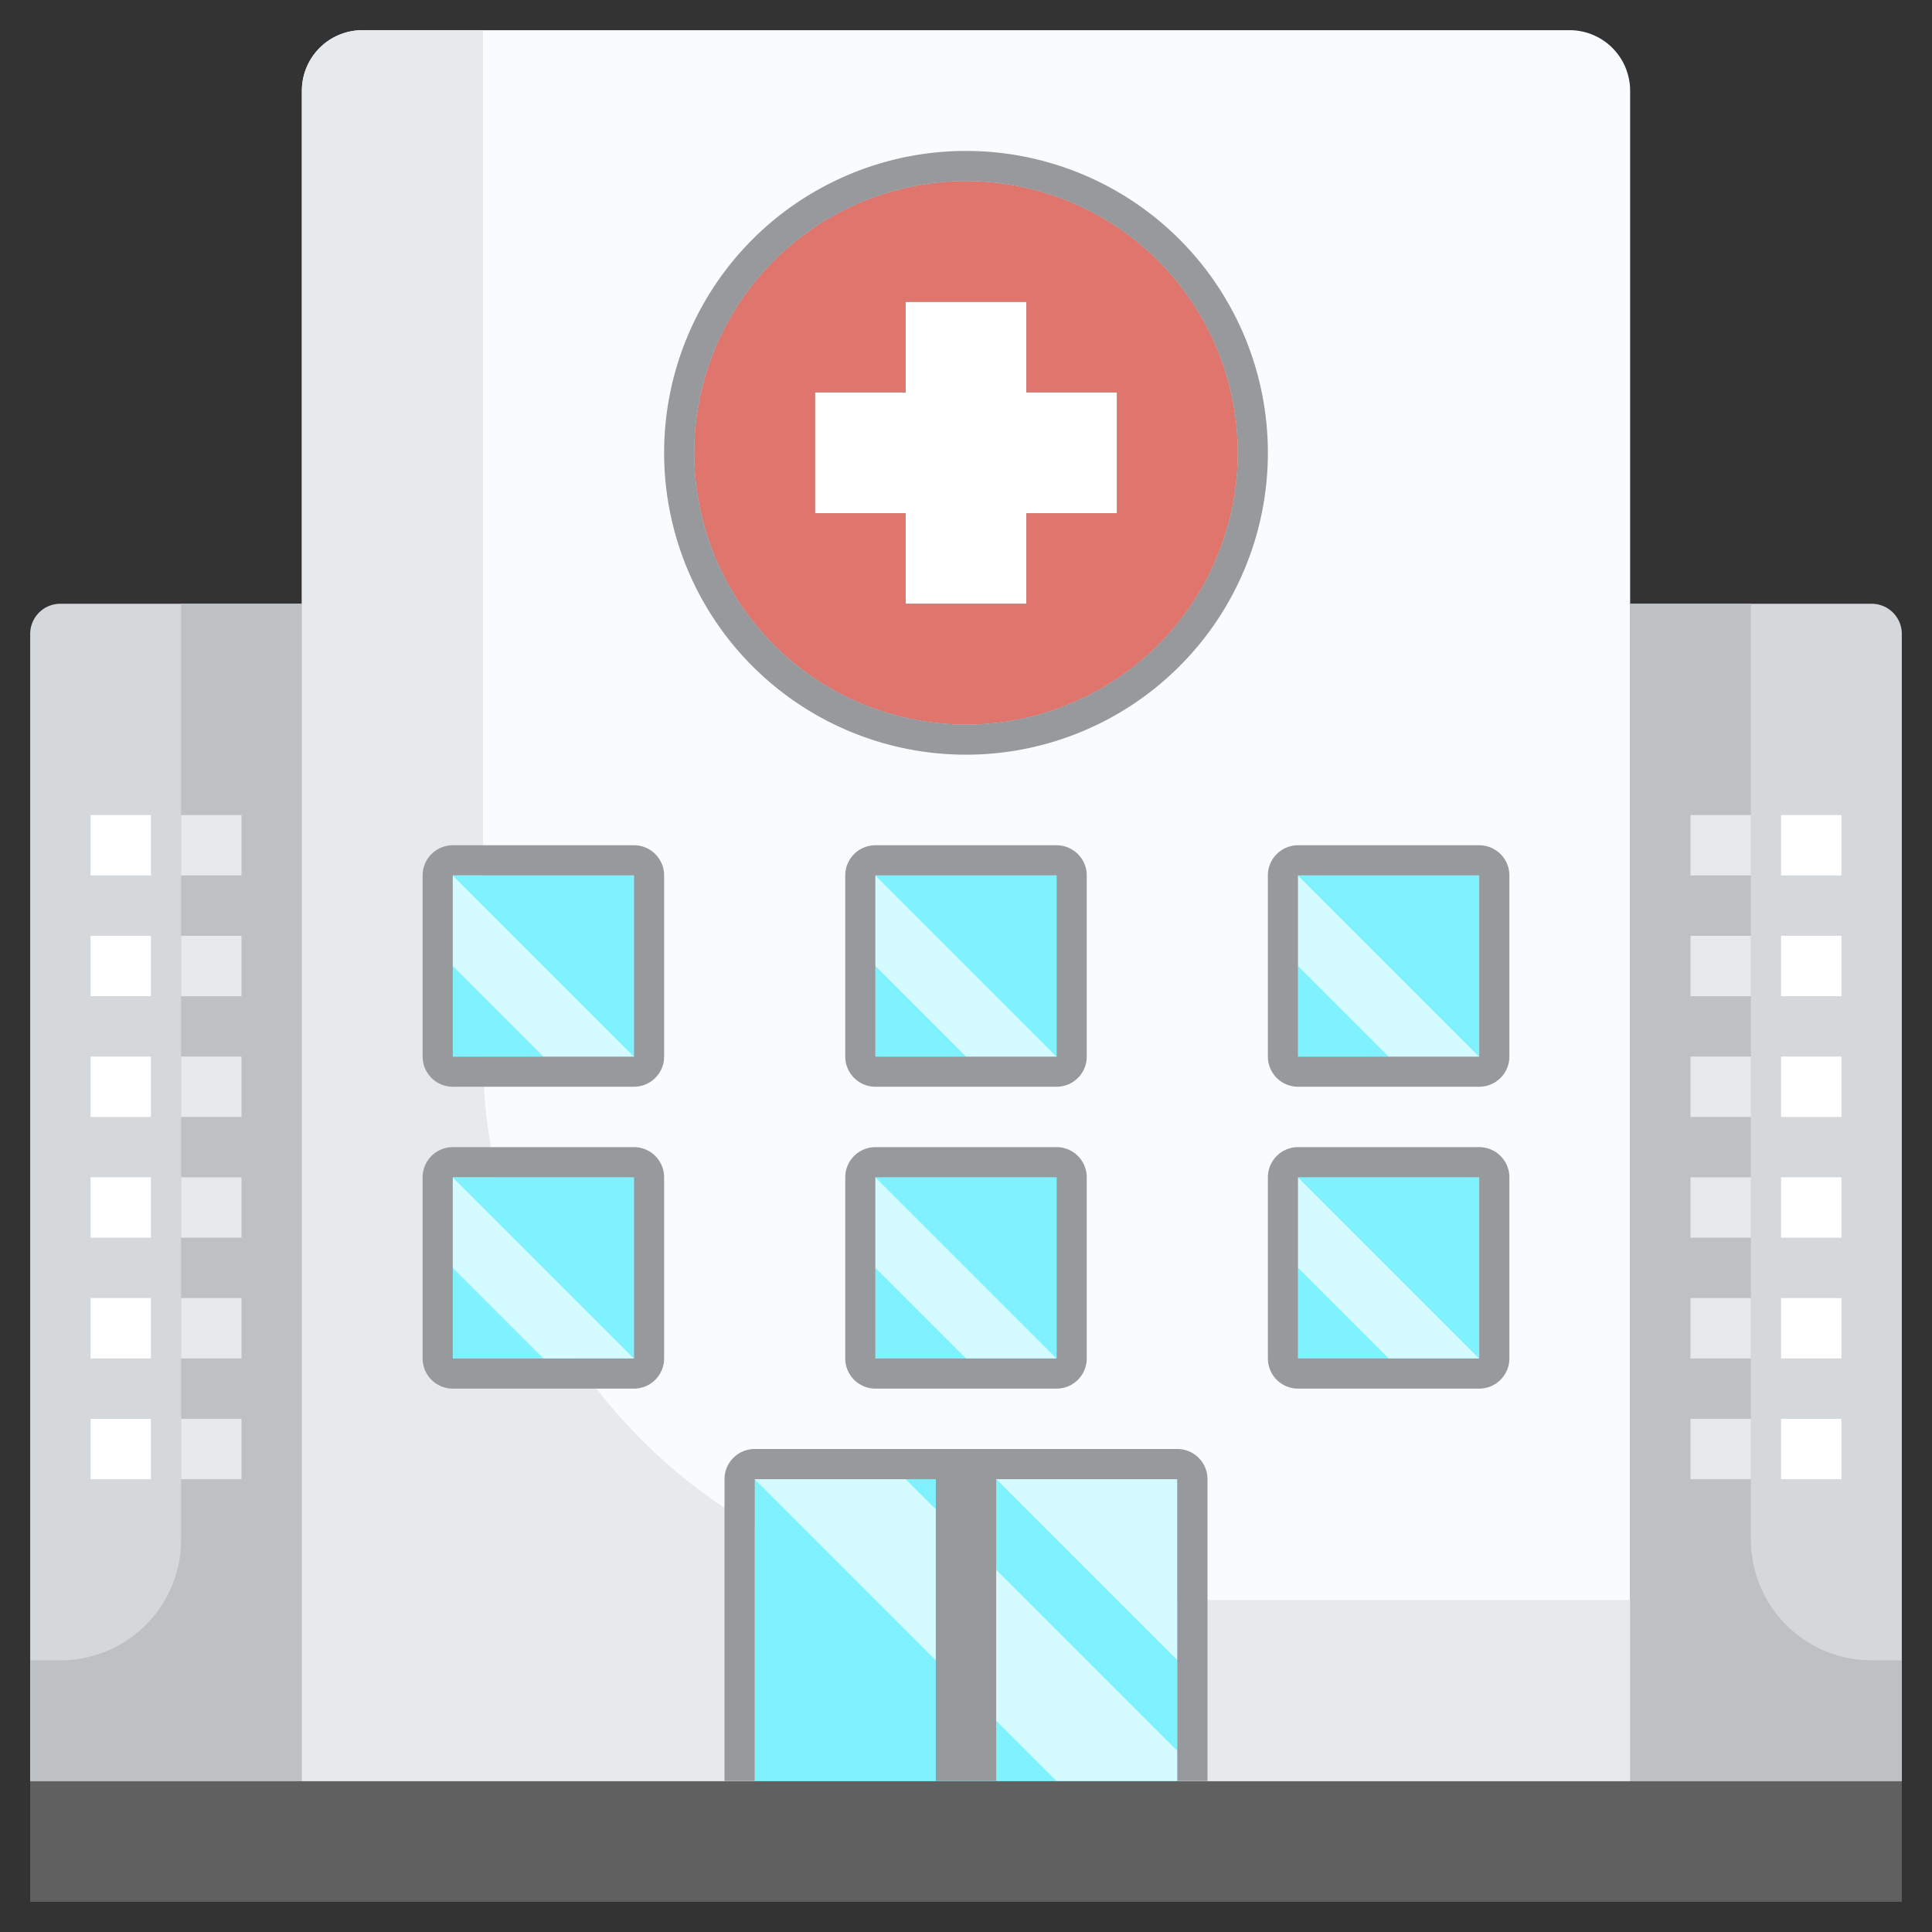 <svg xmlns="http://www.w3.org/2000/svg" viewBox="0 0 64 64"><rect x="0" y="0" width="64" height="64" fill="#333333" stroke="none"/><g id="_17-Hospital" data-name="17-Hospital"><polygon points="63 59 63 63 1 63 1 59 10 59 25 59 32 59 39 59 54 59 63 59" style="fill:#606060"/><path d="M1,59V21a1,1,0,0,1,1-1h8V59Z" style="fill:#d5d8db"/><path d="M63,21V59H54V20h8A1,1,0,0,1,63,21Z" style="fill:#d5d8db"/><path d="M32,6a9,9,0,1,1-9,9A9,9,0,0,1,32,6Zm5,11V13H34V10H30v3H27v4h3v3h4V17Z" style="fill:#e0756e"/><polygon points="37 13 37 17 34 17 34 20 30 20 30 17 27 17 27 13 30 13 30 10 34 10 34 13 37 13" style="fill:#fff"/><rect x="25" y="49" width="7" height="10" style="fill:#80f2ff"/><rect x="32" y="49" width="7" height="10" style="fill:#80f2ff"/><path d="M54,20V59H39V49H25V59H10V3a2.006,2.006,0,0,1,2-2H52a2.006,2.006,0,0,1,2,2ZM49,45V39H43v6Zm0-10V29H43v6ZM41,15a9,9,0,1,0-9,9A9,9,0,0,0,41,15ZM35,45V39H29v6Zm0-10V29H29v6ZM21,45V39H15v6Zm0-10V29H15v6Z" style="fill:#f8fcff"/><rect x="15" y="39" width="6" height="6" style="fill:#80f2ff"/><rect x="15" y="29" width="6" height="6" style="fill:#80f2ff"/><rect x="29" y="29" width="6" height="6" style="fill:#80f2ff"/><rect x="29" y="39" width="6" height="6" style="fill:#80f2ff"/><rect x="43" y="39" width="6" height="6" style="fill:#80f2ff"/><rect x="43" y="29" width="6" height="6" style="fill:#80f2ff"/><path d="M62,55a4,4,0,0,1-4-4V20H54V59h9V55Z" style="fill:#bec1c4"/><path d="M2,55a4,4,0,0,0,4-4V20h4V59H1V55Z" style="fill:#bec1c4"/><rect x="39" y="53" width="15" height="6" style="fill:#e6eaed"/><path d="M19.035,45H15V39h1.461A18.052,18.052,0,0,1,16,35H15V29h1V1H12a2.006,2.006,0,0,0-2,2V59H25V50.572A18.084,18.084,0,0,1,19.035,45Z" style="fill:#e6eaed"/><path d="M49,28H43a1,1,0,0,0-1,1v6a1,1,0,0,0,1,1h6a1,1,0,0,0,1-1V29A1,1,0,0,0,49,28Zm0,7H43V29h6Z" style="fill:#97999c"/><polygon points="43 35 46 35 43 32 43 35" style="fill:#80f2ff"/><polygon points="43 29 43 32 46 35 49 35 43 29" style="fill:#d4fbff"/><polygon points="49 29 43 29 49 35 49 29" style="fill:#80f2ff"/><path d="M49,38H43a1,1,0,0,0-1,1v6a1,1,0,0,0,1,1h6a1,1,0,0,0,1-1V39A1,1,0,0,0,49,38Zm0,7H43V39h6Z" style="fill:#97999c"/><polygon points="43 45 46 45 43 42 43 45" style="fill:#80f2ff"/><polygon points="43 39 43 42 46 45 49 45 43 39" style="fill:#d4fbff"/><polygon points="49 39 43 39 49 45 49 39" style="fill:#80f2ff"/><path d="M35,28H29a1,1,0,0,0-1,1v6a1,1,0,0,0,1,1h6a1,1,0,0,0,1-1V29A1,1,0,0,0,35,28Zm0,7H29V29h6Z" style="fill:#97999c"/><polygon points="29 35 32 35 29 32 29 35" style="fill:#80f2ff"/><polygon points="29 29 29 32 32 35 35 35 29 29" style="fill:#d4fbff"/><polygon points="35 29 29 29 35 35 35 29" style="fill:#80f2ff"/><path d="M35,38H29a1,1,0,0,0-1,1v6a1,1,0,0,0,1,1h6a1,1,0,0,0,1-1V39A1,1,0,0,0,35,38Zm0,7H29V39h6Z" style="fill:#97999c"/><polygon points="29 45 32 45 29 42 29 45" style="fill:#80f2ff"/><polygon points="29 39 29 42 32 45 35 45 29 39" style="fill:#d4fbff"/><polygon points="35 39 29 39 35 45 35 39" style="fill:#80f2ff"/><path d="M21,28H15a1,1,0,0,0-1,1v6a1,1,0,0,0,1,1h6a1,1,0,0,0,1-1V29A1,1,0,0,0,21,28Zm0,7H15V29h6Z" style="fill:#97999c"/><polygon points="15 35 18 35 15 32 15 35" style="fill:#80f2ff"/><polygon points="15 29 15 32 18 35 21 35 15 29" style="fill:#d4fbff"/><polygon points="21 29 15 29 21 35 21 29" style="fill:#80f2ff"/><path d="M21,38H15a1,1,0,0,0-1,1v6a1,1,0,0,0,1,1h6a1,1,0,0,0,1-1V39A1,1,0,0,0,21,38Zm0,7H15V39h6Z" style="fill:#97999c"/><polygon points="15 45 18 45 15 42 15 45" style="fill:#80f2ff"/><polygon points="15 39 15 42 18 45 21 45 15 39" style="fill:#d4fbff"/><polygon points="21 39 15 39 21 45 21 39" style="fill:#80f2ff"/><polygon points="39 49 33 49 39 55 39 49" style="fill:#d4fbff"/><polygon points="33 49 32 49 30 49 32 51 39 58 39 55 33 49" style="fill:#80f2ff"/><polygon points="32 56 25 49 25 59 32 59 35 59 32 56" style="fill:#80f2ff"/><polygon points="32 51 30 49 25 49 32 56 35 59 39 59 39 58 32 51" style="fill:#d4fbff"/><path d="M39,48H25a1,1,0,0,0-1,1V59h1V49h6V59h2V49h6V59h1V49A1,1,0,0,0,39,48Z" style="fill:#97999c"/><rect x="56" y="27" width="2" height="2" style="fill:#e6eaed"/><rect x="59" y="27" width="2" height="2" style="fill:#fff"/><rect x="56" y="31" width="2" height="2" style="fill:#e6eaed"/><rect x="59" y="31" width="2" height="2" style="fill:#fff"/><rect x="56" y="35" width="2" height="2" style="fill:#e6eaed"/><rect x="59" y="35" width="2" height="2" style="fill:#fff"/><rect x="56" y="39" width="2" height="2" style="fill:#e6eaed"/><rect x="59" y="39" width="2" height="2" style="fill:#fff"/><rect x="56" y="43" width="2" height="2" style="fill:#e6eaed"/><rect x="59" y="43" width="2" height="2" style="fill:#fff"/><rect x="56" y="47" width="2" height="2" style="fill:#e6eaed"/><rect x="59" y="47" width="2" height="2" style="fill:#fff"/><rect x="6" y="27" width="2" height="2" style="fill:#e6eaed"/><rect x="3" y="27" width="2" height="2" transform="translate(8 56) rotate(-180)" style="fill:#fff"/><rect x="6" y="31" width="2" height="2" style="fill:#e6eaed"/><rect x="3" y="31" width="2" height="2" transform="translate(8 64) rotate(-180)" style="fill:#fff"/><rect x="6" y="35" width="2" height="2" style="fill:#e6eaed"/><rect x="3" y="35" width="2" height="2" transform="translate(8 72) rotate(-180)" style="fill:#fff"/><rect x="6" y="39" width="2" height="2" style="fill:#e6eaed"/><rect x="3" y="39" width="2" height="2" transform="translate(8 80) rotate(-180)" style="fill:#fff"/><rect x="6" y="43" width="2" height="2" style="fill:#e6eaed"/><rect x="3" y="43" width="2" height="2" transform="translate(8 88) rotate(-180)" style="fill:#fff"/><rect x="6" y="47" width="2" height="2" style="fill:#e6eaed"/><rect x="3" y="47" width="2" height="2" transform="translate(8 96) rotate(-180)" style="fill:#fff"/><path d="M32,5A10,10,0,1,0,42,15,10,10,0,0,0,32,5Zm0,19a9,9,0,1,1,9-9A9,9,0,0,1,32,24Z" style="fill:#97999c"/></g></svg>